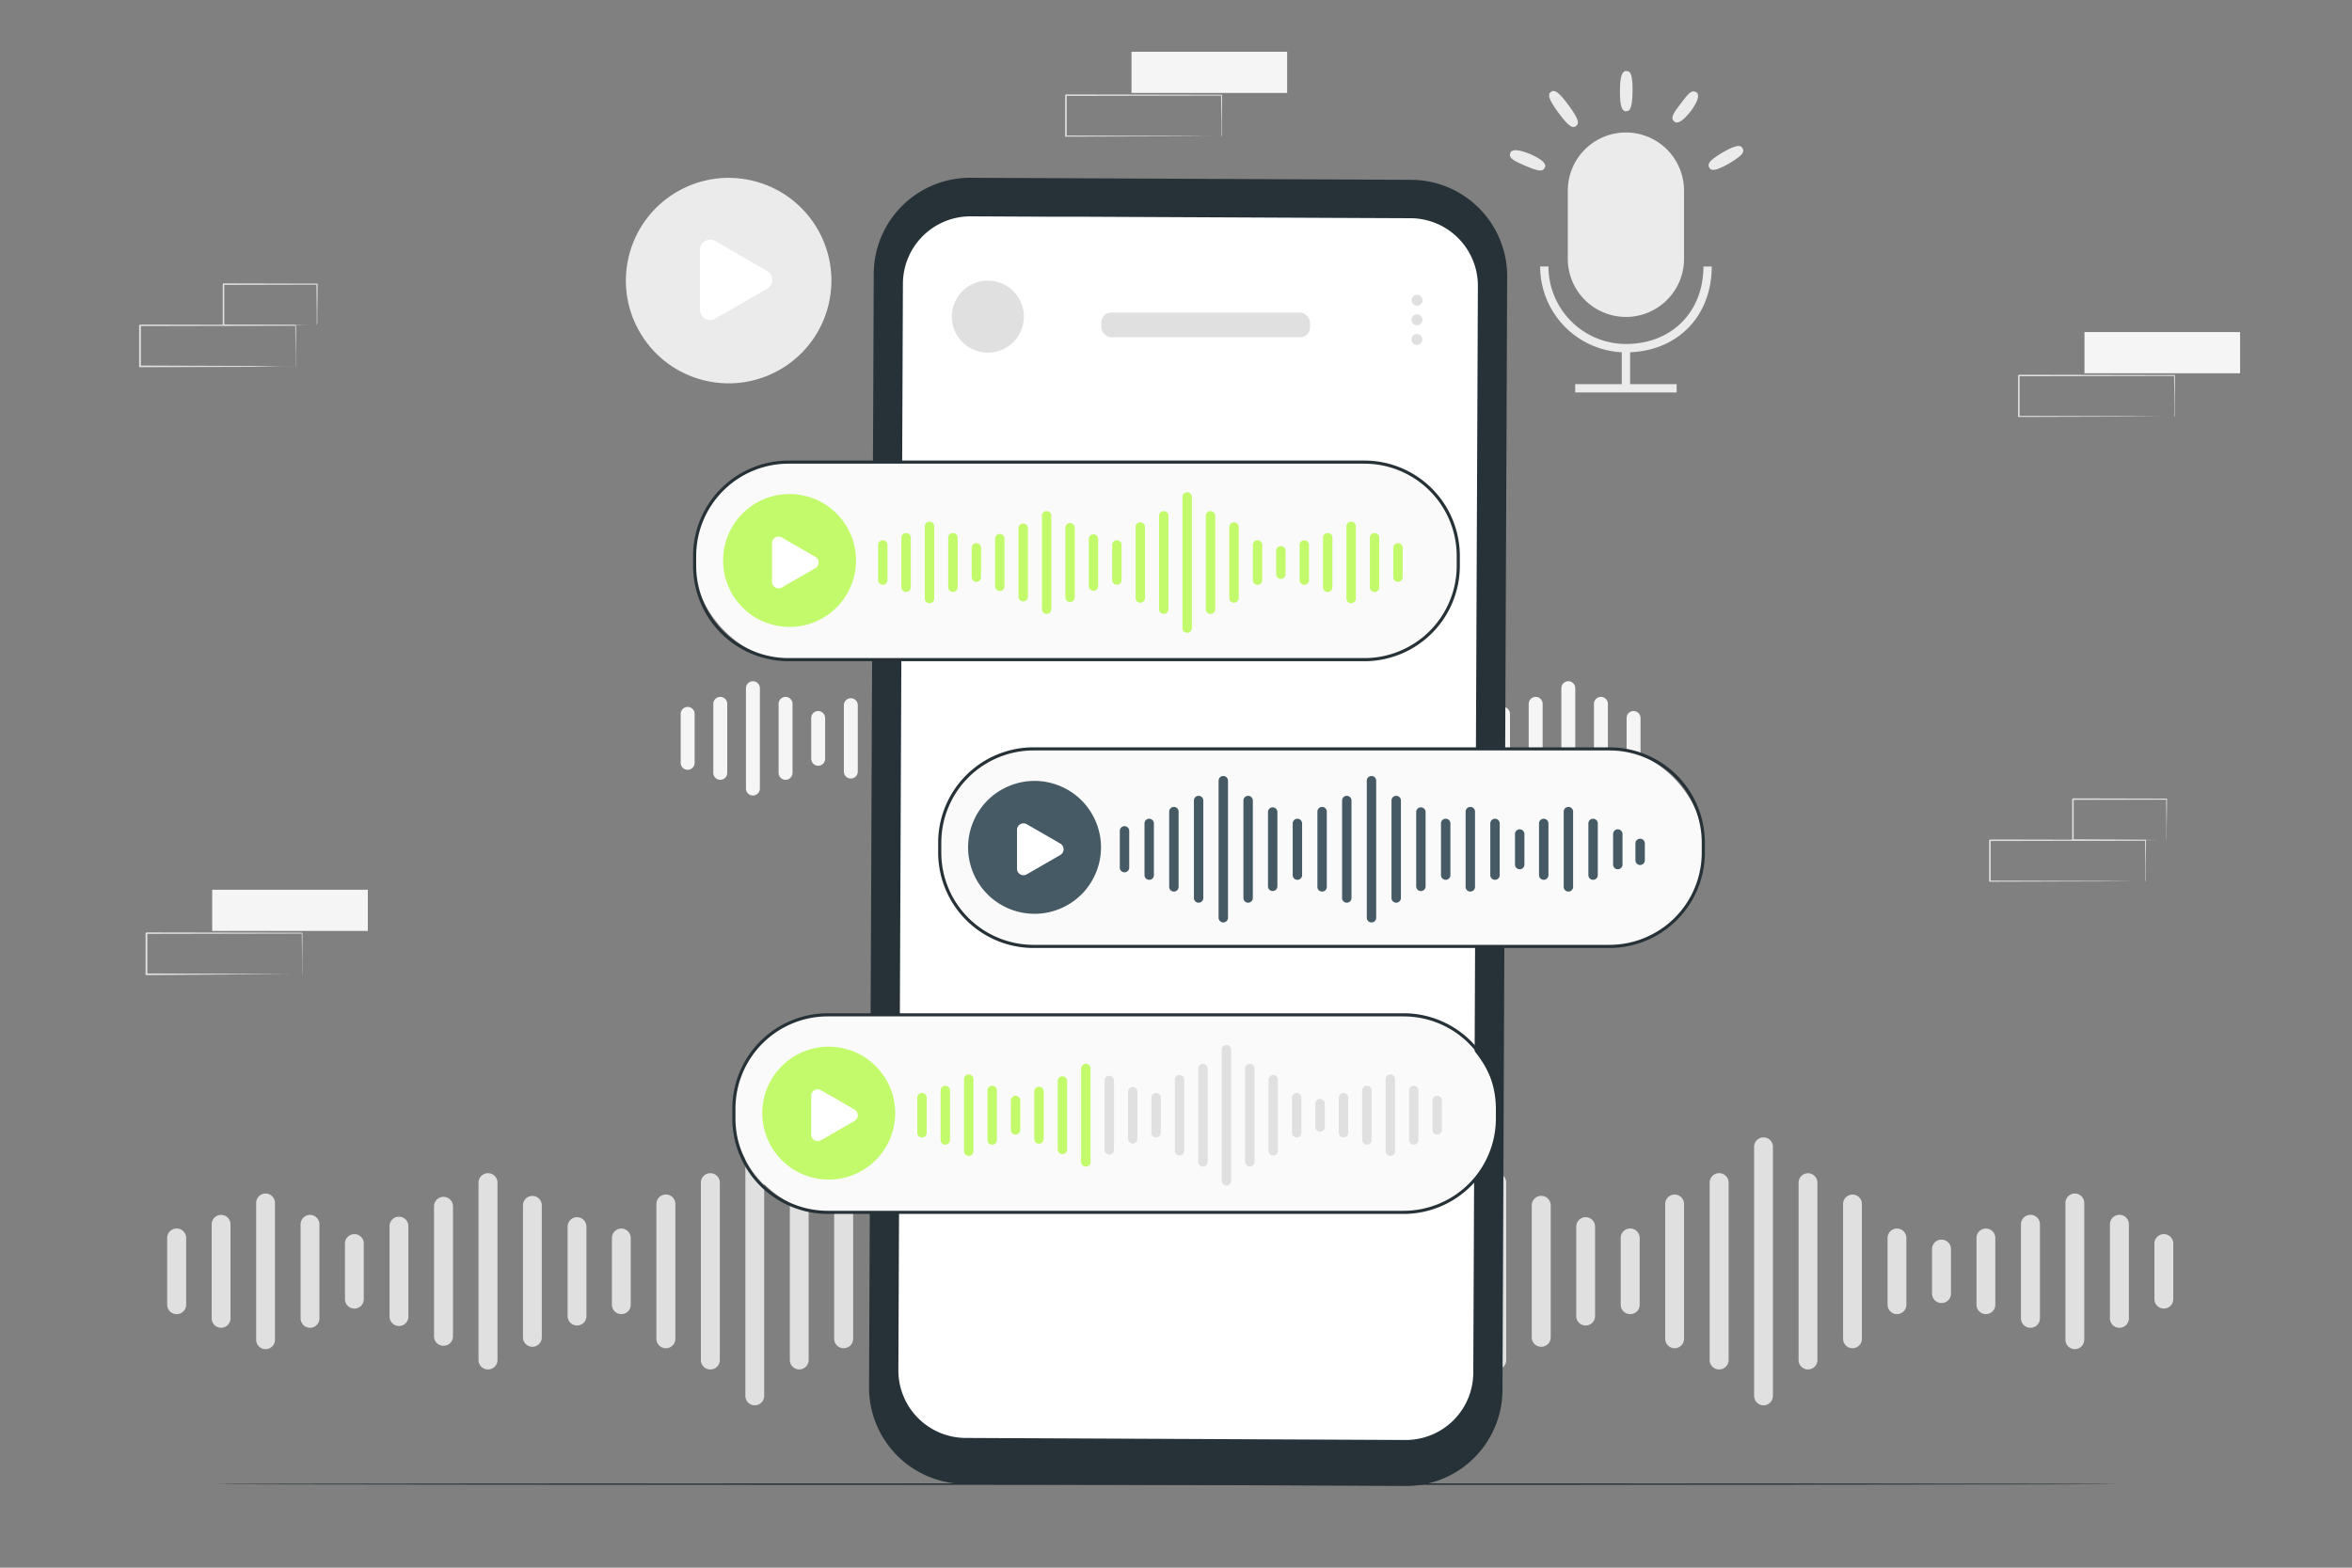 <svg xmlns="http://www.w3.org/2000/svg" viewBox="0 0 750 500"><rect x="0" y="0" width="750" height="500" fill="#808080" stroke="none"/><g id="freepik--background-complete--inject-21"><circle cx="231.9" cy="88.26" r="32.87" transform="matrix(0.23, -0.97, 0.97, 0.23, 93.4, 294.14)" style="fill:#ebebeb"></circle><path d="M223.21,89.26V79.68a3.24,3.24,0,0,1,4.86-2.8l8.29,4.79,8.29,4.79a3.24,3.24,0,0,1,0,5.61l-8.29,4.78-8.29,4.79a3.24,3.24,0,0,1-4.86-2.8Z" style="fill:#fff"></path><path d="M518.48,101.09h0a18.54,18.54,0,0,1-18.54-18.53V60.79a18.53,18.53,0,0,1,18.54-18.53h0A18.53,18.53,0,0,1,537,60.79V82.56A18.53,18.53,0,0,1,518.48,101.09Z" style="fill:#ebebeb"></path><path d="M518.48,112.38A27.39,27.39,0,0,1,491.12,85h2.65a24.74,24.74,0,0,0,24.7,24.71c14.55,0,24.71-10.18,24.71-24.71h2.65C545.83,101.11,534.58,112.36,518.48,112.38Z" style="fill:#ebebeb"></path><rect x="517.15" y="111.03" width="2.65" height="13.39" style="fill:#ebebeb"></rect><rect x="502.3" y="122.52" width="32.35" height="2.65" style="fill:#ebebeb"></rect><path d="M491.16,54.38c-1,0-2.45-.53-4.78-1.52-3.95-1.68-5.27-2.53-4.81-3.94l.19-.55.62-.32c1.38-.62,4.88.81,5.57,1.1s4.15,1.83,4.66,3.25l.2.55-.27.63h0A1.41,1.41,0,0,1,491.16,54.38Z" style="fill:#ebebeb"></path><path d="M501.74,40.51c-.84,0-2.12-.94-4.79-4.56-3.16-4.29-3-5.33-2.94-5.67l.08-.55L495,29l.64.06c.34.05,1.38.21,4.54,4.5,3.69,5,3.26,6,2.38,6.62h0A1.31,1.31,0,0,1,501.74,40.51Z" style="fill:#ebebeb"></path><path d="M518.06,35.49l-.5-.43c-.25-.24-1-1-1-6s.83-5.76,1.09-6l.42-.39h.67c.81.06,1.92.15,1.85,6.42s-1.18,6.32-2,6.37Z" style="fill:#ebebeb"></path><path d="M534.32,39.09l-.55-.44c-1.17-1.07-.12-2.59,2.17-5.63s3.45-4.47,4.82-3.65l.51.29.18.7c.32,1.57-2,4.72-2.29,5.08s-2.65,3.47-4.24,3.6Z" style="fill:#ebebeb"></path><path d="M546.31,54.18a1.31,1.31,0,0,1-1.27-.75c-.71-1.25.66-2.31,1.32-2.83a26.81,26.81,0,0,1,3-2c4.92-2.8,5.82-2.17,6.33-1.28.7,1.24-.66,2.31-1.32,2.82a26.34,26.34,0,0,1-3,2C548.68,53.67,547.19,54.18,546.31,54.18Z" style="fill:#ebebeb"></path><path d="M406.35,430.3a3,3,0,0,1-3-3V383.67a3,3,0,0,1,6.05,0v43.61A3,3,0,0,1,406.35,430.3Z" style="fill:#e0e0e0"></path><path d="M392.17,423.48a3,3,0,0,1-3-3v-30a3,3,0,0,1,6.05,0v30A3,3,0,0,1,392.17,423.48Z" style="fill:#e0e0e0"></path><path d="M420.54,423.48a3,3,0,0,1-3-3v-30a3,3,0,0,1,6.05,0v30A3,3,0,0,1,420.54,423.48Z" style="fill:#e0e0e0"></path><path d="M434.72,417.36a3,3,0,0,1-3-3V396.61a3,3,0,0,1,6.05,0v17.73A3,3,0,0,1,434.72,417.36Z" style="fill:#e0e0e0"></path><path d="M661.62,430.3a3,3,0,0,1-3-3V383.67a3,3,0,0,1,6,0v43.61A3,3,0,0,1,661.62,430.3Z" style="fill:#e0e0e0"></path><path d="M647.44,423.48a3,3,0,0,1-3-3v-30a3,3,0,0,1,6.05,0v30A3,3,0,0,1,647.44,423.48Z" style="fill:#e0e0e0"></path><path d="M675.81,423.48a3,3,0,0,1-3-3v-30a3,3,0,0,1,6.05,0v30A3,3,0,0,1,675.81,423.48Z" style="fill:#e0e0e0"></path><path d="M690,417.36a3,3,0,0,1-3-3V396.61a3,3,0,0,1,6,0v17.73A3,3,0,0,1,690,417.36Z" style="fill:#e0e0e0"></path><path d="M448.9,422.92a3,3,0,0,1-3-3V391.06a3,3,0,1,1,6.05,0v28.83A3,3,0,0,1,448.9,422.92Z" style="fill:#e0e0e0"></path><path d="M463.08,429.22a3,3,0,0,1-3-3V384.75a3,3,0,0,1,6.05,0v41.44A3,3,0,0,1,463.08,429.22Z" style="fill:#e0e0e0"></path><path d="M477.26,436.77a3,3,0,0,1-3-3V377.2a3,3,0,1,1,6.05,0v56.55A3,3,0,0,1,477.26,436.77Z" style="fill:#e0e0e0"></path><path d="M491.44,429.54a3,3,0,0,1-3-3V384.43a3,3,0,0,1,6.05,0v42.09A3,3,0,0,1,491.44,429.54Z" style="fill:#e0e0e0"></path><path d="M505.63,422.76a3,3,0,0,1-3-3V391.22a3,3,0,1,1,6,0v28.51A3,3,0,0,1,505.63,422.76Z" style="fill:#e0e0e0"></path><path d="M519.81,419.13a3,3,0,0,1-3-3V394.84a3,3,0,0,1,6.05,0v21.27A3,3,0,0,1,519.81,419.13Z" style="fill:#e0e0e0"></path><path d="M534,430a3,3,0,0,1-3-3V384a3,3,0,1,1,6,0v43A3,3,0,0,1,534,430Z" style="fill:#e0e0e0"></path><path d="M590.72,430a3,3,0,0,1-3-3V384a3,3,0,1,1,6,0v43A3,3,0,0,1,590.72,430Z" style="fill:#e0e0e0"></path><path d="M548.17,436.77a3,3,0,0,1-3-3V377.2a3,3,0,1,1,6.05,0v56.55A3,3,0,0,1,548.17,436.77Z" style="fill:#e0e0e0"></path><path d="M562.35,448.21a3,3,0,0,1-3-3V365.76a3,3,0,0,1,6,0v79.43A3,3,0,0,1,562.35,448.21Z" style="fill:#e0e0e0"></path><path d="M576.53,436.77a3,3,0,0,1-3-3V377.2a3,3,0,1,1,6,0v56.55A3,3,0,0,1,576.53,436.77Z" style="fill:#e0e0e0"></path><path d="M604.9,419.13a3,3,0,0,1-3-3V394.84a3,3,0,0,1,6,0v21.27A3,3,0,0,1,604.9,419.13Z" style="fill:#e0e0e0"></path><path d="M633.26,419.13a3,3,0,0,1-3-3V394.84a3,3,0,0,1,6,0v21.27A3,3,0,0,1,633.26,419.13Z" style="fill:#e0e0e0"></path><path d="M619.08,415.58a3,3,0,0,1-3-3V398.39a3,3,0,0,1,6.05,0v14.17A3,3,0,0,1,619.08,415.58Z" style="fill:#e0e0e0"></path><path d="M378,419.13a3,3,0,0,1-3-3V394.84a3,3,0,0,1,6,0v21.27A3,3,0,0,1,378,419.13Z" style="fill:#e0e0e0"></path><path d="M240.09,253.72a2.22,2.22,0,0,1-2.22-2.22v-32a2.22,2.22,0,1,1,4.44,0v32A2.22,2.22,0,0,1,240.09,253.72Z" style="fill:#f5f5f5"></path><path d="M229.68,248.71a2.22,2.22,0,0,1-2.22-2.22v-22a2.22,2.22,0,0,1,4.44,0v22A2.21,2.21,0,0,1,229.68,248.71Z" style="fill:#f5f5f5"></path><path d="M250.5,248.71a2.21,2.21,0,0,1-2.22-2.22v-22a2.22,2.22,0,0,1,4.44,0v22A2.22,2.22,0,0,1,250.5,248.71Z" style="fill:#f5f5f5"></path><path d="M260.9,244.22a2.22,2.22,0,0,1-2.22-2.22V229a2.22,2.22,0,0,1,4.44,0v13A2.21,2.21,0,0,1,260.9,244.22Z" style="fill:#f5f5f5"></path><path d="M427.4,253.72a2.23,2.23,0,0,1-2.22-2.22v-32a2.22,2.22,0,0,1,4.44,0v32A2.22,2.22,0,0,1,427.4,253.72Z" style="fill:#f5f5f5"></path><path d="M417,248.71a2.21,2.21,0,0,1-2.22-2.22v-22a2.22,2.22,0,0,1,4.44,0v22A2.22,2.22,0,0,1,417,248.71Z" style="fill:#f5f5f5"></path><path d="M437.81,248.71a2.21,2.21,0,0,1-2.22-2.22v-22a2.22,2.22,0,1,1,4.44,0v22A2.22,2.22,0,0,1,437.81,248.71Z" style="fill:#f5f5f5"></path><path d="M448.22,244.22A2.21,2.21,0,0,1,446,242V229a2.22,2.22,0,0,1,4.43,0v13A2.21,2.21,0,0,1,448.22,244.22Z" style="fill:#f5f5f5"></path><path d="M271.31,248.3a2.22,2.22,0,0,1-2.22-2.22V224.92a2.22,2.22,0,1,1,4.44,0v21.16A2.23,2.23,0,0,1,271.31,248.3Z" style="fill:#f5f5f5"></path><path d="M281.71,252.92a2.21,2.21,0,0,1-2.21-2.22V220.29a2.22,2.22,0,1,1,4.43,0V250.7A2.21,2.21,0,0,1,281.71,252.92Z" style="fill:#f5f5f5"></path><path d="M292.12,258.46a2.22,2.22,0,0,1-2.22-2.22V214.75a2.22,2.22,0,1,1,4.44,0v41.49A2.21,2.21,0,0,1,292.12,258.46Z" style="fill:#f5f5f5"></path><path d="M302.53,253.16a2.22,2.22,0,0,1-2.22-2.22V220.06a2.22,2.22,0,0,1,4.44,0v30.88A2.23,2.23,0,0,1,302.53,253.16Z" style="fill:#f5f5f5"></path><path d="M312.93,248.18a2.22,2.22,0,0,1-2.22-2.22V225a2.22,2.22,0,1,1,4.44,0V246A2.21,2.21,0,0,1,312.93,248.18Z" style="fill:#f5f5f5"></path><path d="M323.34,245.52a2.21,2.21,0,0,1-2.22-2.22V227.69a2.22,2.22,0,0,1,4.44,0V243.3A2.21,2.21,0,0,1,323.34,245.52Z" style="fill:#f5f5f5"></path><path d="M333.75,253.5a2.21,2.21,0,0,1-2.22-2.22V219.71a2.22,2.22,0,0,1,4.44,0v31.57A2.22,2.22,0,0,1,333.75,253.5Z" style="fill:#f5f5f5"></path><path d="M375.37,253.5a2.21,2.21,0,0,1-2.22-2.22V219.71a2.22,2.22,0,1,1,4.44,0v31.57A2.21,2.21,0,0,1,375.37,253.5Z" style="fill:#f5f5f5"></path><path d="M344.15,258.46a2.22,2.22,0,0,1-2.22-2.22V214.75a2.22,2.22,0,0,1,4.44,0v41.49A2.21,2.21,0,0,1,344.15,258.46Z" style="fill:#f5f5f5"></path><path d="M354.56,266.86a2.22,2.22,0,0,1-2.22-2.22V206.36a2.22,2.22,0,1,1,4.44,0v58.28A2.23,2.23,0,0,1,354.56,266.86Z" style="fill:#f5f5f5"></path><path d="M365,258.46a2.21,2.21,0,0,1-2.21-2.22V214.75a2.22,2.22,0,1,1,4.43,0v41.49A2.21,2.21,0,0,1,365,258.46Z" style="fill:#f5f5f5"></path><path d="M385.78,245.52a2.21,2.21,0,0,1-2.22-2.22V227.69a2.22,2.22,0,0,1,4.44,0V243.3A2.22,2.22,0,0,1,385.78,245.52Z" style="fill:#f5f5f5"></path><path d="M406.59,245.52a2.21,2.21,0,0,1-2.22-2.22V227.69a2.22,2.22,0,0,1,4.44,0V243.3A2.21,2.21,0,0,1,406.59,245.52Z" style="fill:#f5f5f5"></path><path d="M396.18,242.91A2.22,2.22,0,0,1,394,240.7V230.3a2.22,2.22,0,1,1,4.44,0v10.4A2.21,2.21,0,0,1,396.18,242.91Z" style="fill:#f5f5f5"></path><path d="M219.28,245.52a2.21,2.21,0,0,1-2.22-2.22V227.69a2.22,2.22,0,1,1,4.44,0V243.3A2.22,2.22,0,0,1,219.28,245.52Z" style="fill:#f5f5f5"></path><path d="M312.78,253.72a2.23,2.23,0,0,1-2.22-2.22v-32a2.22,2.22,0,0,1,4.44,0v32A2.22,2.22,0,0,1,312.78,253.72Z" style="fill:#f5f5f5"></path><path d="M302.38,248.71a2.21,2.21,0,0,1-2.22-2.22v-22a2.22,2.22,0,0,1,4.44,0v22A2.22,2.22,0,0,1,302.38,248.71Z" style="fill:#f5f5f5"></path><path d="M323.19,248.71a2.21,2.21,0,0,1-2.22-2.22v-22a2.22,2.22,0,0,1,4.44,0v22A2.21,2.21,0,0,1,323.19,248.71Z" style="fill:#f5f5f5"></path><path d="M333.6,244.22a2.21,2.21,0,0,1-2.22-2.22V229a2.22,2.22,0,0,1,4.44,0v13A2.22,2.22,0,0,1,333.6,244.22Z" style="fill:#f5f5f5"></path><path d="M500.1,253.72a2.22,2.22,0,0,1-2.22-2.22v-32a2.22,2.22,0,1,1,4.44,0v32A2.23,2.23,0,0,1,500.1,253.72Z" style="fill:#f5f5f5"></path><path d="M489.69,248.71a2.21,2.21,0,0,1-2.22-2.22v-22a2.22,2.22,0,0,1,4.44,0v22A2.21,2.21,0,0,1,489.69,248.71Z" style="fill:#f5f5f5"></path><path d="M510.5,248.71a2.22,2.22,0,0,1-2.22-2.22v-22a2.22,2.22,0,0,1,4.44,0v22A2.21,2.21,0,0,1,510.5,248.71Z" style="fill:#f5f5f5"></path><path d="M520.91,244.22a2.21,2.21,0,0,1-2.22-2.22V229a2.22,2.22,0,0,1,4.44,0v13A2.22,2.22,0,0,1,520.91,244.22Z" style="fill:#f5f5f5"></path><path d="M344,248.3a2.23,2.23,0,0,1-2.22-2.22V224.92a2.22,2.22,0,0,1,4.44,0v21.16A2.22,2.22,0,0,1,344,248.3Z" style="fill:#f5f5f5"></path><path d="M354.41,252.92a2.21,2.21,0,0,1-2.22-2.22V220.29a2.22,2.22,0,1,1,4.44,0V250.7A2.22,2.22,0,0,1,354.41,252.92Z" style="fill:#f5f5f5"></path><path d="M364.81,258.46a2.21,2.21,0,0,1-2.21-2.22V214.75a2.22,2.22,0,1,1,4.43,0v41.49A2.21,2.21,0,0,1,364.81,258.46Z" style="fill:#f5f5f5"></path><path d="M375.22,253.16a2.22,2.22,0,0,1-2.22-2.22V220.06a2.22,2.22,0,1,1,4.44,0v30.88A2.22,2.22,0,0,1,375.22,253.16Z" style="fill:#f5f5f5"></path><path d="M385.63,248.18a2.21,2.21,0,0,1-2.22-2.22V225a2.22,2.22,0,0,1,4.44,0V246A2.22,2.22,0,0,1,385.63,248.18Z" style="fill:#f5f5f5"></path><path d="M396,245.52a2.22,2.22,0,0,1-2.22-2.22V227.69a2.22,2.22,0,0,1,4.44,0V243.3A2.21,2.21,0,0,1,396,245.52Z" style="fill:#f5f5f5"></path><path d="M406.44,253.5a2.21,2.21,0,0,1-2.22-2.22V219.71a2.22,2.22,0,0,1,4.44,0v31.57A2.21,2.21,0,0,1,406.44,253.5Z" style="fill:#f5f5f5"></path><path d="M448.06,253.5a2.21,2.21,0,0,1-2.21-2.22V219.71a2.22,2.22,0,1,1,4.43,0v31.57A2.21,2.21,0,0,1,448.06,253.5Z" style="fill:#f5f5f5"></path><path d="M416.85,258.46a2.21,2.21,0,0,1-2.22-2.22V214.75a2.22,2.22,0,1,1,4.44,0v41.49A2.22,2.22,0,0,1,416.85,258.46Z" style="fill:#f5f5f5"></path><path d="M427.25,266.86a2.23,2.23,0,0,1-2.22-2.22V206.36a2.22,2.22,0,0,1,4.44,0v58.28A2.22,2.22,0,0,1,427.25,266.86Z" style="fill:#f5f5f5"></path><path d="M437.66,258.46a2.21,2.21,0,0,1-2.22-2.22V214.75a2.22,2.22,0,1,1,4.44,0v41.49A2.22,2.22,0,0,1,437.66,258.46Z" style="fill:#f5f5f5"></path><path d="M458.47,245.52a2.22,2.22,0,0,1-2.22-2.22V227.69a2.22,2.22,0,1,1,4.44,0V243.3A2.21,2.21,0,0,1,458.47,245.52Z" style="fill:#f5f5f5"></path><path d="M479.28,245.52a2.22,2.22,0,0,1-2.22-2.22V227.69a2.22,2.22,0,0,1,4.44,0V243.3A2.21,2.21,0,0,1,479.28,245.52Z" style="fill:#f5f5f5"></path><path d="M468.88,242.91a2.21,2.21,0,0,1-2.22-2.21V230.3a2.22,2.22,0,0,1,4.44,0v10.4A2.22,2.22,0,0,1,468.88,242.91Z" style="fill:#f5f5f5"></path><path d="M292,245.52a2.21,2.21,0,0,1-2.22-2.22V227.69a2.22,2.22,0,1,1,4.44,0V243.3A2.21,2.21,0,0,1,292,245.52Z" style="fill:#f5f5f5"></path><path d="M84.68,430.3a3,3,0,0,1-3-3V383.67a3,3,0,0,1,6,0v43.61A3,3,0,0,1,84.68,430.3Z" style="fill:#e0e0e0"></path><path d="M70.5,423.48a3,3,0,0,1-3-3v-30a3,3,0,0,1,6,0v30A3,3,0,0,1,70.5,423.48Z" style="fill:#e0e0e0"></path><path d="M98.86,423.48a3,3,0,0,1-3-3v-30a3,3,0,0,1,6,0v30A3,3,0,0,1,98.86,423.48Z" style="fill:#e0e0e0"></path><path d="M113,417.36a3,3,0,0,1-3-3V396.61a3,3,0,0,1,6,0v17.73A3,3,0,0,1,113,417.36Z" style="fill:#e0e0e0"></path><path d="M340,430.3a3,3,0,0,1-3-3V383.67a3,3,0,0,1,6.05,0v43.61A3,3,0,0,1,340,430.3Z" style="fill:#e0e0e0"></path><path d="M325.77,423.48a3,3,0,0,1-3-3v-30a3,3,0,0,1,6.05,0v30A3,3,0,0,1,325.77,423.48Z" style="fill:#e0e0e0"></path><path d="M354.13,423.48a3,3,0,0,1-3-3v-30a3,3,0,0,1,6,0v30A3,3,0,0,1,354.13,423.48Z" style="fill:#e0e0e0"></path><path d="M368.31,417.36a3,3,0,0,1-3-3V396.61a3,3,0,0,1,6,0v17.73A3,3,0,0,1,368.31,417.36Z" style="fill:#e0e0e0"></path><path d="M127.22,422.92a3,3,0,0,1-3-3V391.06a3,3,0,1,1,6,0v28.83A3,3,0,0,1,127.22,422.92Z" style="fill:#e0e0e0"></path><path d="M141.4,429.22a3,3,0,0,1-3-3V384.75a3,3,0,0,1,6.05,0v41.44A3,3,0,0,1,141.4,429.22Z" style="fill:#e0e0e0"></path><path d="M155.59,436.77a3,3,0,0,1-3-3V377.2a3,3,0,1,1,6.05,0v56.55A3,3,0,0,1,155.59,436.77Z" style="fill:#e0e0e0"></path><path d="M169.77,429.54a3,3,0,0,1-3-3V384.43a3,3,0,0,1,6,0v42.09A3,3,0,0,1,169.77,429.54Z" style="fill:#e0e0e0"></path><path d="M184,422.76a3,3,0,0,1-3-3V391.22a3,3,0,1,1,6,0v28.51A3,3,0,0,1,184,422.76Z" style="fill:#e0e0e0"></path><path d="M198.13,419.13a3,3,0,0,1-3-3V394.84a3,3,0,0,1,6,0v21.27A3,3,0,0,1,198.13,419.13Z" style="fill:#e0e0e0"></path><path d="M212.31,430a3,3,0,0,1-3-3V384a3,3,0,1,1,6.05,0v43A3,3,0,0,1,212.31,430Z" style="fill:#e0e0e0"></path><path d="M269,430a3,3,0,0,1-3-3V384a3,3,0,1,1,6.05,0v43A3,3,0,0,1,269,430Z" style="fill:#e0e0e0"></path><path d="M226.49,436.77a3,3,0,0,1-3-3V377.2a3,3,0,1,1,6.05,0v56.55A3,3,0,0,1,226.49,436.77Z" style="fill:#e0e0e0"></path><path d="M240.68,448.21a3,3,0,0,1-3-3V365.76a3,3,0,0,1,6,0v79.43A3,3,0,0,1,240.68,448.21Z" style="fill:#e0e0e0"></path><path d="M254.86,436.77a3,3,0,0,1-3-3V377.2a3,3,0,1,1,6,0v56.55A3,3,0,0,1,254.86,436.77Z" style="fill:#e0e0e0"></path><path d="M283.22,419.13a3,3,0,0,1-3-3V394.84a3,3,0,0,1,6.05,0v21.27A3,3,0,0,1,283.22,419.13Z" style="fill:#e0e0e0"></path><path d="M311.58,419.13a3,3,0,0,1-3-3V394.84a3,3,0,0,1,6.05,0v21.27A3,3,0,0,1,311.58,419.13Z" style="fill:#e0e0e0"></path><path d="M297.4,415.58a3,3,0,0,1-3-3V398.39a3,3,0,0,1,6.05,0v14.17A3,3,0,0,1,297.4,415.58Z" style="fill:#e0e0e0"></path><path d="M56.31,419.13a3,3,0,0,1-3-3V394.84a3,3,0,0,1,6.05,0v21.27A3,3,0,0,1,56.31,419.13Z" style="fill:#e0e0e0"></path><rect x="664.69" y="105.92" width="49.63" height="13.13" style="fill:#f5f5f5"></rect><path d="M693.33,132.88a2.07,2.07,0,0,1,0-.23l0-.68q0-.93,0-2.58c0-2.27,0-5.53-.09-9.64l.15.16-49.63.1c.11-.12-.25.25.25-.26h0v13.12l-.25-.24,35.37.11,10.44.07,2.82,0,.74,0h.26s-.07,0-.23,0l-.7,0-2.77,0-10.39.07-35.54.11h-.25V119.76h0l.25-.25,49.63.1h.16v.15c0,4.15-.07,7.44-.09,9.73,0,1.09,0,1.94,0,2.55,0,.26,0,.48,0,.65S693.34,132.89,693.33,132.88Z" style="fill:#e0e0e0"></path><rect x="360.81" y="16.51" width="49.63" height="13.13" style="fill:#f5f5f5"></rect><path d="M389.46,43.47a1.1,1.1,0,0,1,0-.24v-.67c0-.62,0-1.48,0-2.59,0-2.26-.05-5.52-.09-9.63l.16.15-49.63.1.25-.25h0V43.47l-.25-.25,35.37.12,10.44.07,2.83,0h.74l.26,0-.23,0h-.71l-2.77,0-10.38.07-35.55.11h-.25V30.36h0c.51-.51.14-.14.26-.25l49.63.1h.15v.15c0,4.15-.06,7.44-.08,9.73,0,1.09,0,1.94,0,2.55,0,.26,0,.47,0,.64A1.31,1.31,0,0,1,389.46,43.47Z" style="fill:#e0e0e0"></path><rect x="67.66" y="283.78" width="49.63" height="13.13" style="fill:#f5f5f5"></rect><path d="M96.3,310.74s0-.09,0-.24l0-.67,0-2.59c0-2.26,0-5.52-.08-9.63l.15.15-49.63.1.25-.25h0v13.11l-.25-.25L82,310.6l10.44.07,2.82,0H96l.26,0-.23,0h-.71l-2.77,0-10.38.07L46.67,311h-.25V297.63h0l.25-.25,49.63.09h.16v.16c0,4.15-.07,7.44-.09,9.72,0,1.09,0,1.94,0,2.55,0,.27,0,.48,0,.65A.85.85,0,0,1,96.3,310.74Z" style="fill:#e0e0e0"></path><path d="M684.1,281.1a2.07,2.07,0,0,1,0-.23l0-.68q0-.93,0-2.58c0-2.27,0-5.53-.09-9.64l.15.16-49.63.1.25-.26h0V281.1l-.25-.24,35.37.11,10.44.07,2.82,0,.74,0h.26s-.07,0-.23,0l-.7,0-2.77,0-10.39.07-35.54.11h-.25V268h0l.25-.25,49.63.1h.16V268c0,4.15-.07,7.44-.09,9.73,0,1.09,0,1.94,0,2.55l0,.65C684.11,281,684.11,281.11,684.1,281.1Z" style="fill:#e0e0e0"></path><path d="M690.83,268s0-.09,0-.25,0-.41,0-.69c0-.65,0-1.53,0-2.63,0-2.31-.06-5.56-.1-9.56l.18.18L661,255.1c-.22.22.31-.31.25-.26h0v6.76c0,2.19,0,4.32,0,6.36l-.24-.24,21.33.12,6.22.06,1.67,0,.6,0a3.35,3.35,0,0,1-.54,0l-1.62,0-6.16.07-21.5.11h-.24V268c0-2,0-4.17,0-6.36v-6.76h0l.25-.25,29.82.07H691v.18c0,4-.08,7.34-.1,9.67,0,1.09,0,1.95,0,2.59A5,5,0,0,1,690.83,268Z" style="fill:#e0e0e0"></path><path d="M94.24,116.87s0-.09,0-.24,0-.4,0-.67c0-.62,0-1.48,0-2.59,0-2.26-.05-5.52-.09-9.63l.15.15-49.63.1.25-.25h0v13.11l-.25-.25,35.37.12,10.44.07,2.82,0H94a1.33,1.33,0,0,1,.26,0s-.07,0-.23,0h-.7l-2.77,0L80.15,117l-35.54.11h-.25V103.76h0l.25-.25,49.63.1h.16v.15c0,4.15-.07,7.44-.09,9.73,0,1.09,0,1.94,0,2.55,0,.26,0,.47,0,.64S94.25,116.88,94.24,116.87Z" style="fill:#e0e0e0"></path><path d="M101,103.74s0-.09,0-.25,0-.42,0-.7c0-.64,0-1.52,0-2.63,0-2.3-.06-5.55-.1-9.55l.18.18-29.82.07c-.22.23.31-.31.25-.25h0v6.74c0,2.2,0,4.33,0,6.37l-.24-.24,21.33.11,6.22.07,1.67,0,.6,0a3.35,3.35,0,0,1-.54,0l-1.62,0-6.16.07-21.5.11h-.24v-.24c0-2,0-4.17,0-6.37V90.63h0c-.06,0,.48-.48.25-.25l29.82.07h.19v.18c0,4-.08,7.33-.1,9.66,0,1.09,0,2,0,2.59A5.15,5.15,0,0,1,101,103.74Z" style="fill:#e0e0e0"></path></g><g id="freepik--Floor--inject-21"><path d="M675.5,473.34c0,.14-135.93.26-303.56.26s-303.59-.12-303.59-.26,135.9-.26,303.59-.26S675.5,473.19,675.5,473.34Z" style="fill:#263238"></path></g><g id="freepik--Device--inject-21"><path d="M448.32,473.94l-140.69-.65a30.75,30.75,0,0,1-30.51-31l1.5-354.91A30.73,30.73,0,0,1,309.4,56.7l140.69.65a30.75,30.75,0,0,1,30.51,31l-1.49,354.91A30.74,30.74,0,0,1,448.32,473.94Z" style="fill:#263238"></path><path d="M449.89,69.6l-27.27-.12L343,69.11l-9.59,0L309.48,69a21.54,21.54,0,0,0-21.56,21.51l-1.45,346.42a21.54,21.54,0,0,0,21.36,21.69l140.41.65a21.53,21.53,0,0,0,21.56-21.51l1.46-346.42A21.54,21.54,0,0,0,449.89,69.6Z" style="fill:#fff"></path><path d="M453.61,95.75a1.74,1.74,0,1,1-3.48,0,1.74,1.74,0,0,1,3.48,0Z" style="fill:#e0e0e0"></path><path d="M453.59,102a1.74,1.74,0,1,1-3.48,0,1.74,1.74,0,0,1,3.48,0Z" style="fill:#e0e0e0"></path><path d="M453.56,108.27a1.74,1.74,0,1,1-1.73-1.74A1.74,1.74,0,0,1,453.56,108.27Z" style="fill:#e0e0e0"></path><circle cx="315" cy="100.99" r="11.49" transform="translate(144.01 384.16) rotate(-76.65)" style="fill:#e0e0e0"></circle><rect x="351.18" y="99.68" width="66.57" height="7.89" rx="3.2" style="fill:#e0e0e0"></rect></g><g id="freepik--voice-chat--inject-21"><rect x="221.52" y="147.39" width="243.49" height="63" rx="29.91" style="fill:#fafafa"></rect><path d="M435.1,210.89H251.43A30.45,30.45,0,0,1,221,180.47V177.3a30.44,30.44,0,0,1,30.41-30.41H435.1a30.44,30.44,0,0,1,30.41,30.41v3.17A30.45,30.45,0,0,1,435.1,210.89Zm-183.67-63A29.44,29.44,0,0,0,222,177.3v3.17a29.45,29.45,0,0,0,29.41,29.42H435.1a29.45,29.45,0,0,0,29.41-29.42V177.3a29.45,29.45,0,0,0-29.41-29.41Z" style="fill:#263238"></path><path d="M296.4,192.39a1.5,1.5,0,0,1-1.5-1.5v-23a1.5,1.5,0,1,1,3,0v23A1.5,1.5,0,0,1,296.4,192.39Z" style="fill:#C2FA6B"></path><path d="M288.93,188.8a1.5,1.5,0,0,1-1.5-1.5V171.51a1.5,1.5,0,0,1,3,0V187.3A1.5,1.5,0,0,1,288.93,188.8Z" style="fill:#C2FA6B"></path><path d="M303.87,188.8a1.5,1.5,0,0,1-1.5-1.5V171.51a1.5,1.5,0,0,1,3,0V187.3A1.5,1.5,0,0,1,303.87,188.8Z" style="fill:#C2FA6B"></path><path d="M311.34,185.57a1.5,1.5,0,0,1-1.5-1.5v-9.33a1.5,1.5,0,0,1,3,0v9.33A1.5,1.5,0,0,1,311.34,185.57Z" style="fill:#C2FA6B"></path><path d="M430.85,192.39a1.5,1.5,0,0,1-1.5-1.5v-23a1.5,1.5,0,1,1,3,0v23A1.5,1.5,0,0,1,430.85,192.39Z" style="fill:#C2FA6B"></path><path d="M423.38,188.8a1.5,1.5,0,0,1-1.5-1.5V171.51a1.5,1.5,0,0,1,3,0V187.3A1.5,1.5,0,0,1,423.38,188.8Z" style="fill:#C2FA6B"></path><path d="M438.32,188.8a1.5,1.5,0,0,1-1.5-1.5V171.51a1.5,1.5,0,1,1,3,0V187.3A1.5,1.5,0,0,1,438.32,188.8Z" style="fill:#C2FA6B"></path><path d="M445.78,185.57a1.5,1.5,0,0,1-1.5-1.5v-9.33a1.5,1.5,0,0,1,3,0v9.33A1.5,1.5,0,0,1,445.78,185.57Z" style="fill:#C2FA6B"></path><path d="M318.81,188.5a1.5,1.5,0,0,1-1.5-1.5V171.81a1.5,1.5,0,0,1,3,0V187A1.5,1.5,0,0,1,318.81,188.5Z" style="fill:#C2FA6B"></path><path d="M326.28,191.82a1.5,1.5,0,0,1-1.5-1.5V168.49a1.5,1.5,0,0,1,3,0v21.83A1.5,1.5,0,0,1,326.28,191.82Z" style="fill:#C2FA6B"></path><path d="M333.75,195.8a1.5,1.5,0,0,1-1.5-1.5V164.51a1.5,1.5,0,0,1,3,0V194.3A1.5,1.5,0,0,1,333.75,195.8Z" style="fill:#C2FA6B"></path><path d="M341.22,192a1.5,1.5,0,0,1-1.5-1.5V168.32a1.5,1.5,0,0,1,3,0v22.17A1.5,1.5,0,0,1,341.22,192Z" style="fill:#C2FA6B"></path><path d="M348.68,188.42a1.51,1.51,0,0,1-1.5-1.5v-15a1.5,1.5,0,0,1,3,0v15A1.5,1.5,0,0,1,348.68,188.42Z" style="fill:#C2FA6B"></path><path d="M356.15,186.51a1.51,1.51,0,0,1-1.5-1.5v-11.2a1.5,1.5,0,0,1,3,0V185A1.5,1.5,0,0,1,356.15,186.51Z" style="fill:#C2FA6B"></path><path d="M363.62,192.23a1.5,1.5,0,0,1-1.5-1.5V168.08a1.5,1.5,0,0,1,3,0v22.65A1.5,1.5,0,0,1,363.62,192.23Z" style="fill:#C2FA6B"></path><path d="M393.5,192.23a1.5,1.5,0,0,1-1.5-1.5V168.08a1.5,1.5,0,0,1,3,0v22.65A1.5,1.5,0,0,1,393.5,192.23Z" style="fill:#C2FA6B"></path><path d="M371.09,195.8a1.5,1.5,0,0,1-1.5-1.5V164.51a1.5,1.5,0,1,1,3,0V194.3A1.5,1.5,0,0,1,371.09,195.8Z" style="fill:#C2FA6B"></path><path d="M378.56,201.82a1.5,1.5,0,0,1-1.5-1.5V158.49a1.5,1.5,0,1,1,3,0v41.83A1.5,1.5,0,0,1,378.56,201.82Z" style="fill:#C2FA6B"></path><path d="M386,195.8a1.5,1.5,0,0,1-1.5-1.5V164.51a1.5,1.5,0,0,1,3,0V194.3A1.5,1.5,0,0,1,386,195.8Z" style="fill:#C2FA6B"></path><path d="M401,186.51a1.5,1.5,0,0,1-1.5-1.5v-11.2a1.5,1.5,0,1,1,3,0V185A1.5,1.5,0,0,1,401,186.51Z" style="fill:#C2FA6B"></path><path d="M415.91,186.51a1.5,1.5,0,0,1-1.5-1.5v-11.2a1.5,1.5,0,0,1,3,0V185A1.5,1.5,0,0,1,415.91,186.51Z" style="fill:#C2FA6B"></path><path d="M408.44,184.64a1.5,1.5,0,0,1-1.5-1.5v-7.47a1.5,1.5,0,0,1,3,0v7.47A1.5,1.5,0,0,1,408.44,184.64Z" style="fill:#C2FA6B"></path><path d="M281.46,186.51A1.5,1.5,0,0,1,280,185v-11.2a1.5,1.5,0,0,1,3,0V185A1.5,1.5,0,0,1,281.46,186.51Z" style="fill:#C2FA6B"></path><circle cx="251.77" cy="178.76" r="21.19" style="fill:#C2FA6B"></circle><path d="M246.16,179.41v-6.18a2.09,2.09,0,0,1,3.13-1.81l5.35,3.09L260,177.6a2.08,2.08,0,0,1,0,3.61l-5.35,3.09-5.35,3.09a2.09,2.09,0,0,1-3.13-1.81Z" style="fill:#fff"></path><rect x="234.02" y="323.67" width="243.49" height="63" rx="29.91" style="fill:#fafafa"></rect><path d="M447.6,387.17H263.94a30.45,30.45,0,0,1-30.42-30.41v-3.18a30.45,30.45,0,0,1,30.42-30.41H447.6A30.44,30.44,0,0,1,478,353.58v3.18A30.44,30.44,0,0,1,447.6,387.17Zm-183.66-63a29.45,29.45,0,0,0-29.42,29.41v3.18a29.45,29.45,0,0,0,29.42,29.41H447.6A29.44,29.44,0,0,0,477,356.76v-3.18a29.45,29.45,0,0,0-29.41-29.41Z" style="fill:#263238"></path><path d="M308.91,368.67a1.5,1.5,0,0,1-1.5-1.5v-23a1.5,1.5,0,0,1,3,0v23A1.5,1.5,0,0,1,308.91,368.67Z" style="fill:#C2FA6B"></path><path d="M301.44,365.08a1.5,1.5,0,0,1-1.5-1.5V347.8a1.5,1.5,0,0,1,3,0v15.78A1.5,1.5,0,0,1,301.44,365.08Z" style="fill:#C2FA6B"></path><path d="M316.38,365.08a1.5,1.5,0,0,1-1.5-1.5V347.8a1.5,1.5,0,0,1,3,0v15.78A1.5,1.5,0,0,1,316.38,365.08Z" style="fill:#C2FA6B"></path><path d="M323.84,361.86a1.51,1.51,0,0,1-1.5-1.5V351a1.5,1.5,0,0,1,3,0v9.34A1.5,1.5,0,0,1,323.84,361.86Z" style="fill:#C2FA6B"></path><path d="M443.35,368.67a1.5,1.5,0,0,1-1.5-1.5v-23a1.5,1.5,0,1,1,3,0v23A1.5,1.5,0,0,1,443.35,368.67Z" style="fill:#e0e0e0"></path><path d="M435.88,365.08a1.5,1.5,0,0,1-1.5-1.5V347.8a1.5,1.5,0,0,1,3,0v15.78A1.5,1.5,0,0,1,435.88,365.08Z" style="fill:#e0e0e0"></path><path d="M450.82,365.08a1.5,1.5,0,0,1-1.5-1.5V347.8a1.5,1.5,0,0,1,3,0v15.78A1.5,1.5,0,0,1,450.82,365.08Z" style="fill:#e0e0e0"></path><path d="M458.29,361.86a1.5,1.5,0,0,1-1.5-1.5V351a1.5,1.5,0,0,1,3,0v9.34A1.5,1.5,0,0,1,458.29,361.86Z" style="fill:#e0e0e0"></path><path d="M331.31,364.78a1.5,1.5,0,0,1-1.5-1.5V348.1a1.5,1.5,0,0,1,3,0v15.18A1.5,1.5,0,0,1,331.31,364.78Z" style="fill:#C2FA6B"></path><path d="M338.78,368.1a1.5,1.5,0,0,1-1.5-1.5V344.78a1.5,1.5,0,0,1,3,0V366.6A1.5,1.5,0,0,1,338.78,368.1Z" style="fill:#C2FA6B"></path><path d="M346.25,372.08a1.5,1.5,0,0,1-1.5-1.5V340.8a1.5,1.5,0,1,1,3,0v29.78A1.5,1.5,0,0,1,346.25,372.08Z" style="fill:#C2FA6B"></path><path d="M353.72,368.27a1.5,1.5,0,0,1-1.5-1.5V344.61a1.5,1.5,0,0,1,3,0v22.16A1.5,1.5,0,0,1,353.72,368.27Z" style="fill:#e0e0e0"></path><path d="M361.19,364.7a1.5,1.5,0,0,1-1.5-1.5v-15a1.5,1.5,0,0,1,3,0v15A1.5,1.5,0,0,1,361.19,364.7Z" style="fill:#e0e0e0"></path><path d="M368.66,362.79a1.5,1.5,0,0,1-1.5-1.5v-11.2a1.5,1.5,0,0,1,3,0v11.2A1.5,1.5,0,0,1,368.66,362.79Z" style="fill:#e0e0e0"></path><path d="M376.13,368.52a1.5,1.5,0,0,1-1.5-1.5V344.36a1.5,1.5,0,0,1,3,0V367A1.5,1.5,0,0,1,376.13,368.52Z" style="fill:#e0e0e0"></path><path d="M406,368.52a1.5,1.5,0,0,1-1.5-1.5V344.36a1.5,1.5,0,0,1,3,0V367A1.5,1.5,0,0,1,406,368.52Z" style="fill:#e0e0e0"></path><path d="M383.6,372.08a1.5,1.5,0,0,1-1.5-1.5V340.8a1.5,1.5,0,0,1,3,0v29.78A1.5,1.5,0,0,1,383.6,372.08Z" style="fill:#e0e0e0"></path><path d="M391.07,378.11a1.5,1.5,0,0,1-1.5-1.5V334.77a1.5,1.5,0,0,1,3,0v41.84A1.5,1.5,0,0,1,391.07,378.11Z" style="fill:#e0e0e0"></path><path d="M398.54,372.08a1.5,1.5,0,0,1-1.5-1.5V340.8a1.5,1.5,0,0,1,3,0v29.78A1.5,1.5,0,0,1,398.54,372.08Z" style="fill:#e0e0e0"></path><path d="M413.48,362.79a1.5,1.5,0,0,1-1.5-1.5v-11.2a1.5,1.5,0,1,1,3,0v11.2A1.5,1.5,0,0,1,413.48,362.79Z" style="fill:#e0e0e0"></path><path d="M428.41,362.79a1.5,1.5,0,0,1-1.5-1.5v-11.2a1.5,1.5,0,0,1,3,0v11.2A1.5,1.5,0,0,1,428.41,362.79Z" style="fill:#e0e0e0"></path><path d="M420.94,360.92a1.5,1.5,0,0,1-1.5-1.5V352a1.5,1.5,0,0,1,3,0v7.46A1.5,1.5,0,0,1,420.94,360.92Z" style="fill:#e0e0e0"></path><path d="M294,362.79a1.5,1.5,0,0,1-1.5-1.5v-11.2a1.5,1.5,0,1,1,3,0v11.2A1.5,1.5,0,0,1,294,362.79Z" style="fill:#C2FA6B"></path><circle cx="264.27" cy="355.05" r="21.19" transform="translate(-143.3 527.61) rotate(-76.29)" style="fill:#C2FA6B"></circle><path d="M258.67,355.69v-6.17a2.08,2.08,0,0,1,3.13-1.81l5.35,3.08,5.34,3.09a2.09,2.09,0,0,1,0,3.62l-5.34,3.09-5.35,3.08a2.08,2.08,0,0,1-3.13-1.81Z" style="fill:#fff"></path><rect x="299.66" y="238.85" width="243.49" height="63" rx="29.91" style="fill:#fafafa"></rect><path d="M513.23,302.35H329.57a30.44,30.44,0,0,1-30.41-30.41v-3.18a30.44,30.44,0,0,1,30.41-30.41H513.23a30.45,30.45,0,0,1,30.42,30.41v3.18A30.45,30.45,0,0,1,513.23,302.35Zm-183.66-63a29.45,29.45,0,0,0-29.41,29.41v3.18a29.44,29.44,0,0,0,29.41,29.41H513.23a29.45,29.45,0,0,0,29.42-29.41v-3.18a29.45,29.45,0,0,0-29.42-29.41Z" style="fill:#263238"></path><circle cx="329.9" cy="270.22" r="21.19" transform="translate(-81.59 158.3) rotate(-24.1)" style="fill:#455a64"></circle><path d="M324.3,270.87V264.7a2.08,2.08,0,0,1,3.13-1.81l5.35,3.08,5.34,3.09a2.09,2.09,0,0,1,0,3.62l-5.34,3.08-5.35,3.09A2.08,2.08,0,0,1,324.3,277Z" style="fill:#fff"></path><path d="M374.33,284.36a1.5,1.5,0,0,1-1.5-1.5v-24a1.5,1.5,0,0,1,3,0v24A1.5,1.5,0,0,1,374.33,284.36Z" style="fill:#455a64"></path><path d="M366.45,280.61a1.5,1.5,0,0,1-1.5-1.5V262.63a1.5,1.5,0,0,1,3,0v16.48A1.5,1.5,0,0,1,366.45,280.61Z" style="fill:#455a64"></path><path d="M468.85,284.36a1.5,1.5,0,0,1-1.5-1.5v-24a1.5,1.5,0,0,1,3,0v24A1.51,1.51,0,0,1,468.85,284.36Z" style="fill:#455a64"></path><path d="M461,280.61a1.5,1.5,0,0,1-1.5-1.5V262.63a1.5,1.5,0,0,1,3,0v16.48A1.5,1.5,0,0,1,461,280.61Z" style="fill:#455a64"></path><path d="M476.72,280.61a1.5,1.5,0,0,1-1.5-1.5V262.63a1.5,1.5,0,0,1,3,0v16.48A1.5,1.5,0,0,1,476.72,280.61Z" style="fill:#455a64"></path><path d="M484.6,277.24a1.5,1.5,0,0,1-1.5-1.5V266a1.5,1.5,0,0,1,3,0v9.74A1.5,1.5,0,0,1,484.6,277.24Z" style="fill:#455a64"></path><path d="M500.13,284.36a1.5,1.5,0,0,1-1.5-1.5v-24a1.5,1.5,0,0,1,3,0v24A1.5,1.5,0,0,1,500.13,284.36Z" style="fill:#455a64"></path><path d="M492.26,280.61a1.5,1.5,0,0,1-1.5-1.5V262.63a1.5,1.5,0,0,1,3,0v16.48A1.51,1.51,0,0,1,492.26,280.61Z" style="fill:#455a64"></path><path d="M508,280.61a1.5,1.5,0,0,1-1.5-1.5V262.63a1.5,1.5,0,0,1,3,0v16.48A1.5,1.5,0,0,1,508,280.61Z" style="fill:#455a64"></path><path d="M515.88,277.24a1.5,1.5,0,0,1-1.5-1.5V266a1.5,1.5,0,0,1,3,0v9.74A1.5,1.5,0,0,1,515.88,277.24Z" style="fill:#455a64"></path><path d="M523,275.88a1.5,1.5,0,0,1-1.5-1.5V269a1.5,1.5,0,0,1,3,0v5.4A1.5,1.5,0,0,1,523,275.88Z" style="fill:#455a64"></path><path d="M405.83,284.19a1.5,1.5,0,0,1-1.5-1.5V259a1.5,1.5,0,0,1,3,0v23.65A1.5,1.5,0,0,1,405.83,284.19Z" style="fill:#455a64"></path><path d="M382.21,287.91a1.5,1.5,0,0,1-1.5-1.5V255.32a1.5,1.5,0,0,1,3,0v31.09A1.5,1.5,0,0,1,382.21,287.91Z" style="fill:#455a64"></path><path d="M390.08,294.2a1.5,1.5,0,0,1-1.5-1.5V249a1.5,1.5,0,0,1,3,0V292.7A1.5,1.5,0,0,1,390.08,294.2Z" style="fill:#455a64"></path><path d="M398,287.91a1.5,1.5,0,0,1-1.5-1.5V255.32a1.5,1.5,0,0,1,3,0v31.09A1.5,1.5,0,0,1,398,287.91Z" style="fill:#455a64"></path><path d="M421.59,284.36a1.5,1.5,0,0,1-1.5-1.5v-24a1.5,1.5,0,0,1,3,0v24A1.5,1.5,0,0,1,421.59,284.36Z" style="fill:#455a64"></path><path d="M413.71,280.61a1.5,1.5,0,0,1-1.5-1.5V262.63a1.5,1.5,0,0,1,3,0v16.48A1.5,1.5,0,0,1,413.71,280.61Z" style="fill:#455a64"></path><path d="M453.09,284.19a1.5,1.5,0,0,1-1.5-1.5V259a1.5,1.5,0,0,1,3,0v23.65A1.5,1.5,0,0,1,453.09,284.19Z" style="fill:#455a64"></path><path d="M429.46,287.91a1.5,1.5,0,0,1-1.5-1.5V255.32a1.5,1.5,0,0,1,3,0v31.09A1.5,1.5,0,0,1,429.46,287.91Z" style="fill:#455a64"></path><path d="M437.34,294.2a1.5,1.5,0,0,1-1.5-1.5V249a1.5,1.5,0,0,1,3,0V292.7A1.5,1.5,0,0,1,437.34,294.2Z" style="fill:#455a64"></path><path d="M445.22,287.91a1.5,1.5,0,0,1-1.5-1.5V255.32a1.5,1.5,0,1,1,3,0v31.09A1.5,1.5,0,0,1,445.22,287.91Z" style="fill:#455a64"></path><path d="M358.58,278.22a1.5,1.5,0,0,1-1.5-1.5V265a1.5,1.5,0,0,1,3,0v11.7A1.5,1.5,0,0,1,358.58,278.22Z" style="fill:#455a64"></path></g></svg>
